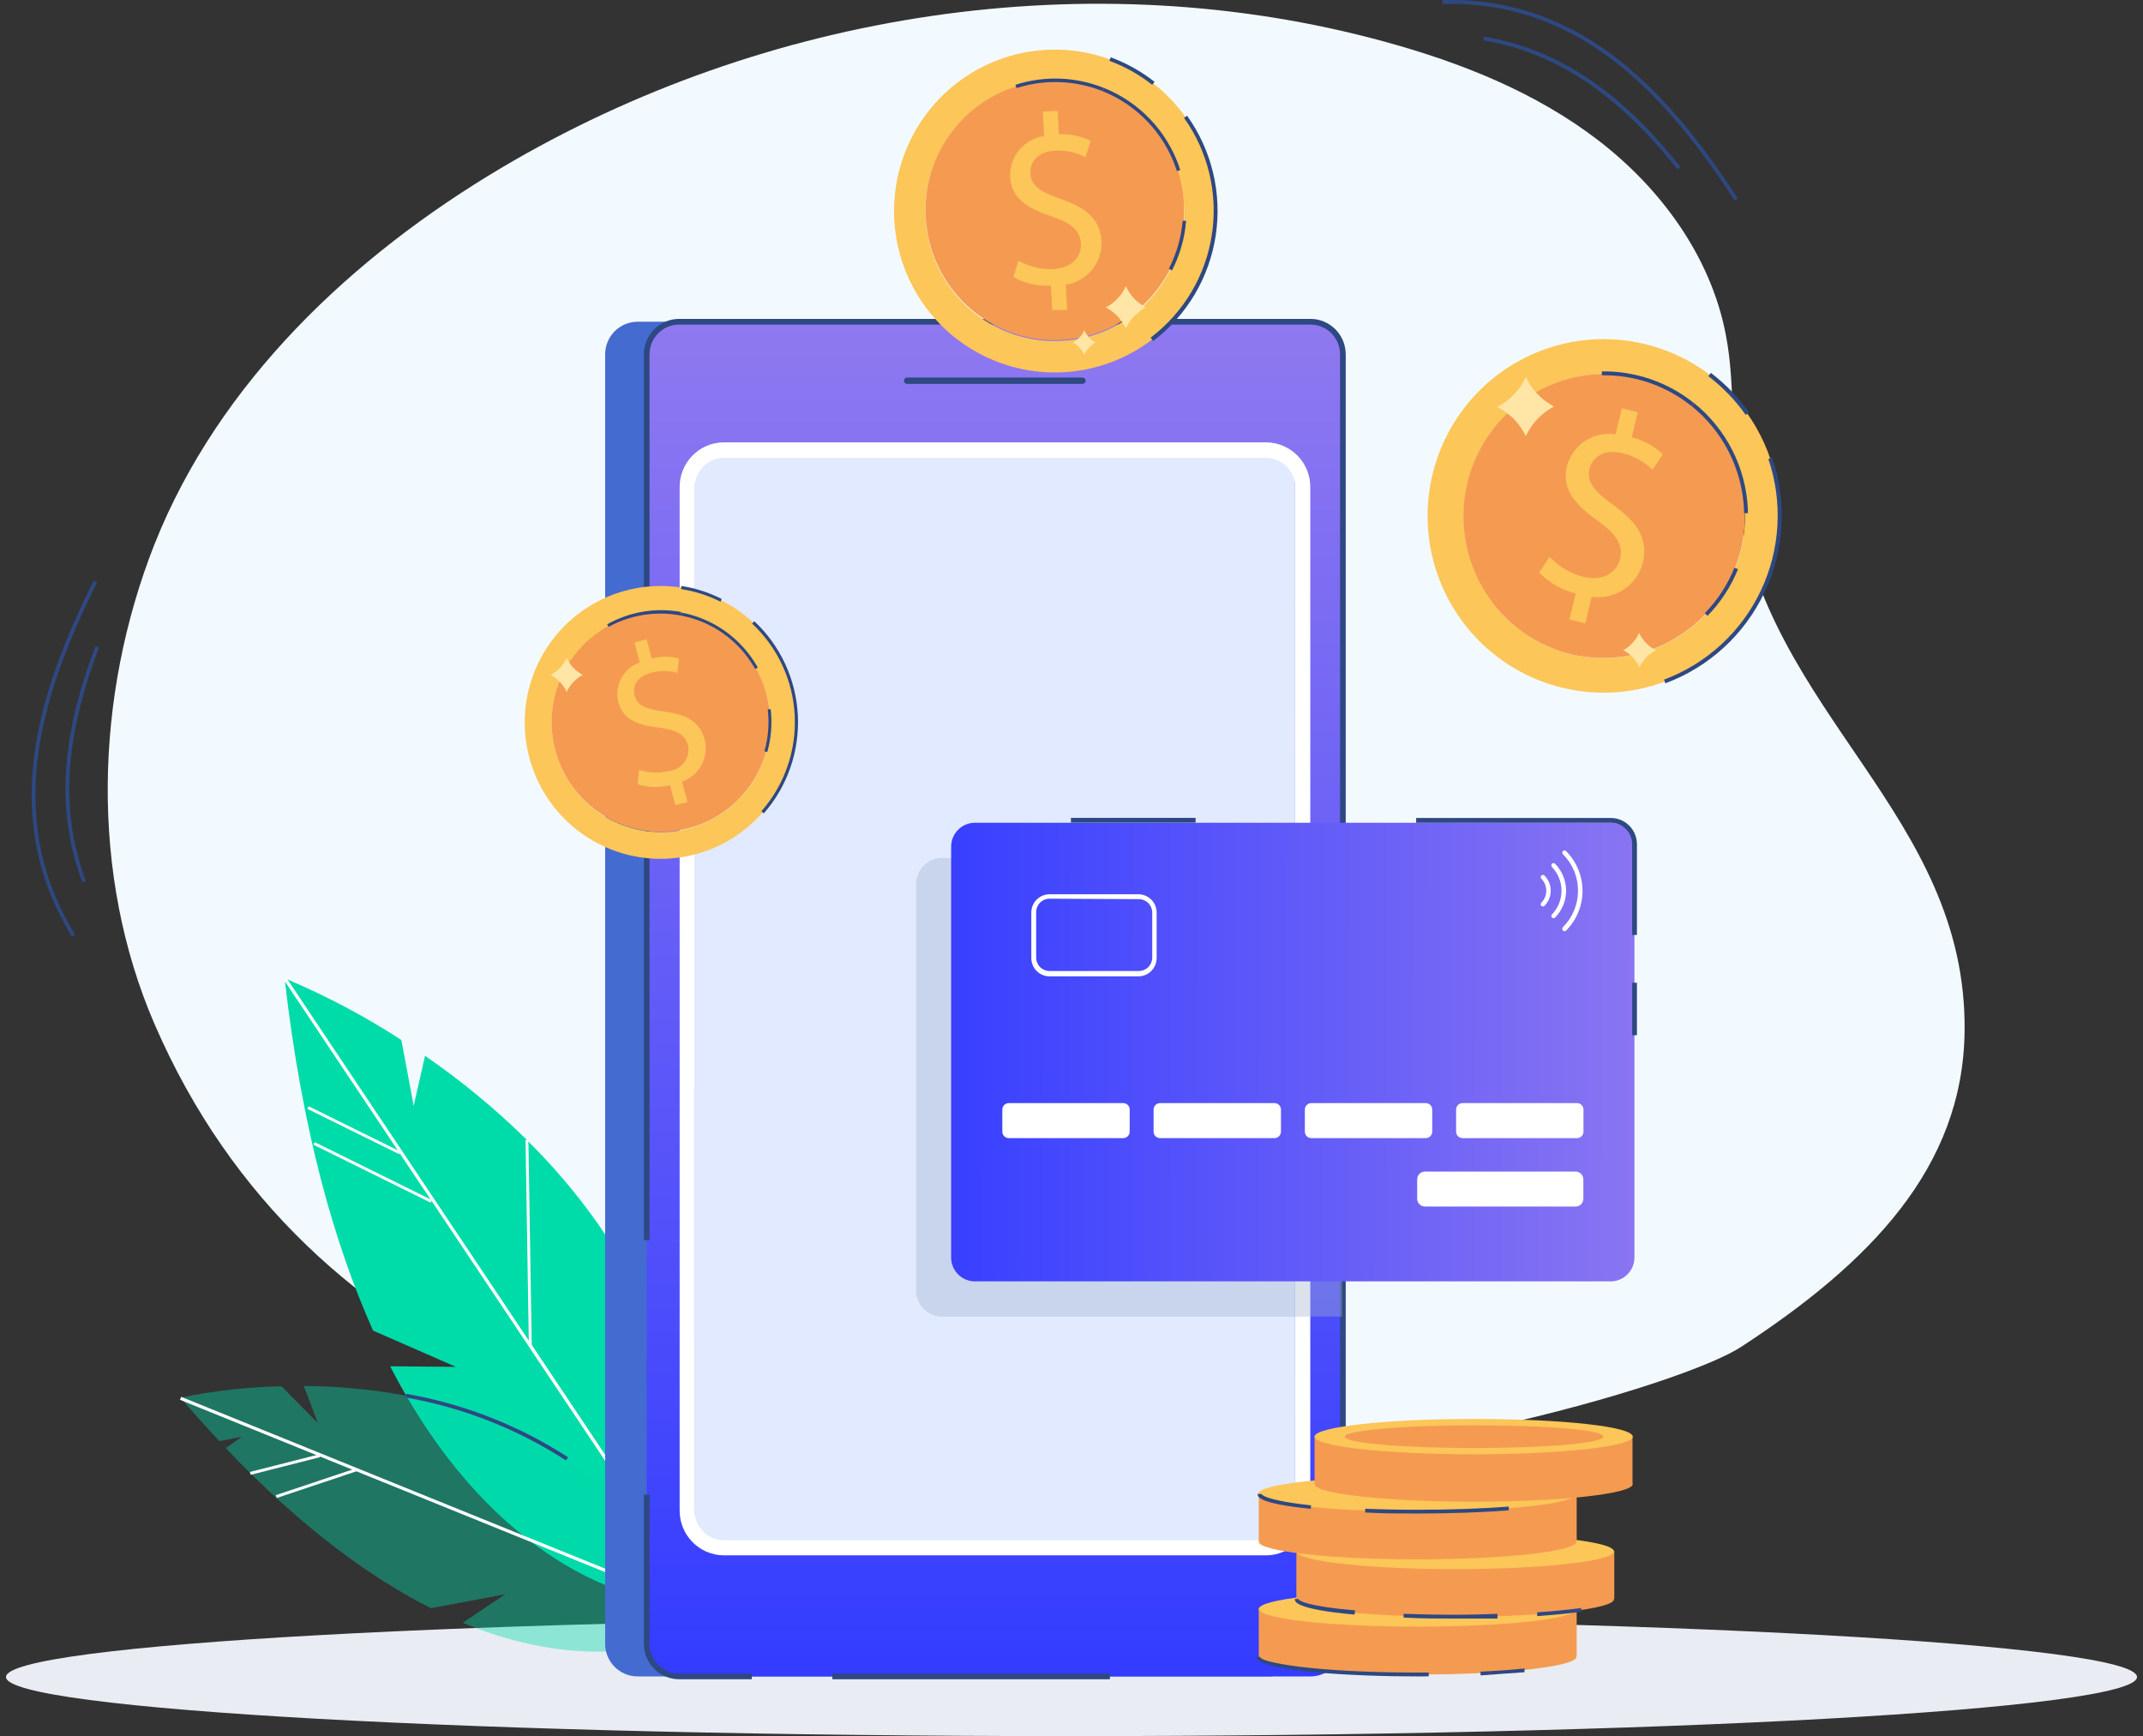 <svg width="179" height="145" viewBox="0 0 179 145" fill="none" xmlns="http://www.w3.org/2000/svg">
<rect x="0" y="0" width="179" height="145" fill="#333333" stroke="none"/>
<path d="M12.908 85.532C7.489 73.008 7.905 58.129 12.908 45.444C18.28 31.932 29.43 21.402 41.903 14.005C63.872 0.987 91.08 -3.257 115.668 3.484C122.023 5.222 128.265 7.7 133.495 11.717C138.724 15.733 142.885 21.411 144.143 27.906C145.023 32.397 144.493 37.05 145.089 41.589C147.491 59.629 164.325 67.976 164.098 86.149C163.956 97.496 156.239 105.444 145.42 112.499C135.963 118.689 38.631 144.915 12.908 85.532Z" fill="#F3FAFF"/>
<path d="M89.5 145C138.653 145 178.5 142.789 178.5 140.063C178.5 137.336 138.653 135.125 89.5 135.125C40.347 135.125 0.5 137.336 0.5 140.063C0.5 142.789 40.347 145 89.5 145Z" fill="#E9ECF2"/>
<path d="M23.812 81.743C23.812 81.838 23.812 81.943 23.812 82.047C25.25 94.467 27.926 103.886 31.16 111.131L38.083 114.16L32.739 114.112H32.588C36.626 121.955 41.326 126.722 45.525 129.608C47.674 131.111 50.028 132.294 52.514 133.122L52.892 133.245C53.214 133.35 53.517 133.435 53.838 133.511L57.356 133.179C57.356 133.008 57.403 132.837 57.422 132.666C57.441 132.495 57.422 132.457 57.422 132.353C57.422 132.248 57.422 132.068 57.469 131.925C59.276 115.347 52.211 103.373 44.088 95.293L44.012 95.207C41.386 92.618 38.538 90.267 35.501 88.181L34.555 92.359L33.524 86.861C30.524 84.91 27.36 83.226 24.067 81.829L23.812 81.743Z" fill="#00DBAA"/>
<path d="M23.698 81.819L23.85 82.047L33.221 96.071L33.382 96.318L35.945 100.145L36.03 100.268L44.173 112.46L44.182 112.479L57.46 132.352L57.658 132.647L57.98 133.121L58.282 133.093L57.971 132.618L57.507 131.925L44.409 112.317L44.163 111.957L24.029 81.828L23.916 81.667L23.698 81.819Z" fill="white"/>
<path d="M26.284 95.391L26.18 95.605L35.972 100.442L36.076 100.229L26.284 95.391Z" fill="white"/>
<path d="M25.783 92.397L25.679 92.61L33.35 96.399L33.455 96.186L25.783 92.397Z" fill="white"/>
<path d="M44.134 95.204L43.897 95.208L44.179 112.477L44.416 112.474L44.134 95.204Z" fill="white"/>
<path opacity="0.4" d="M59.162 135.714C59.162 135.714 51.454 140.851 38.65 135.533L42.205 133.15L36.002 134.318C30.933 131.764 25.173 127.586 18.856 120.949L20.208 119.999L18.317 120.36C17.258 119.221 16.17 118.015 15.073 116.733C17.853 116.156 20.68 115.838 23.518 115.783L26.554 118.86L25.372 115.755C35.718 115.831 51.209 119.04 59.162 135.714Z" fill="#00DBAA"/>
<path d="M15.133 116.664L15.034 116.91L59.627 134.982L59.726 134.735L15.133 116.664Z" fill="white"/>
<path d="M26.671 121.463L20.877 122.936L20.938 123.174L26.731 121.702L26.671 121.463Z" fill="white"/>
<path d="M29.721 122.64L23.037 124.876L23.114 125.11L29.799 122.874L29.721 122.64Z" fill="white"/>
<path d="M47.275 121.974L47.445 121.708C43.339 119.052 38.743 117.25 33.931 116.41L33.874 116.714C38.646 117.551 43.203 119.34 47.275 121.974Z" fill="#2E4882"/>
<path d="M105.984 26.87H53.261C51.762 26.87 50.547 28.09 50.547 29.595V137.29C50.547 138.795 51.762 140.015 53.261 140.015H105.984C107.483 140.015 108.698 138.795 108.698 137.29V29.595C108.698 28.09 107.483 26.87 105.984 26.87Z" fill="#446BD0"/>
<path d="M109.455 26.87H56.732C55.233 26.87 54.018 28.09 54.018 29.595V137.29C54.018 138.795 55.233 140.015 56.732 140.015H109.455C110.954 140.015 112.169 138.795 112.169 137.29V29.595C112.169 28.09 110.954 26.87 109.455 26.87Z" fill="url(#paint0_linear_538_15590)"/>
<path d="M108.178 40.762V126.124C108.19 126.524 108.124 126.923 107.983 127.297C107.842 127.672 107.629 128.015 107.356 128.307C107.083 128.599 106.755 128.834 106.391 128.999C106.028 129.163 105.635 129.254 105.237 129.266H60.95C60.551 129.254 60.158 129.163 59.795 128.999C59.431 128.834 59.103 128.599 58.83 128.307C58.557 128.015 58.344 127.672 58.203 127.297C58.062 126.923 57.996 126.524 58.008 126.124V40.762C57.983 39.952 58.278 39.166 58.83 38.575C59.381 37.984 60.143 37.637 60.95 37.609H105.237C106.043 37.637 106.805 37.984 107.357 38.575C107.908 39.166 108.203 39.952 108.178 40.762Z" fill="#E1EAFF"/>
<path d="M90.417 32.064H75.768C75.698 32.064 75.631 32.036 75.581 31.986C75.531 31.936 75.503 31.869 75.503 31.798C75.503 31.728 75.531 31.66 75.581 31.61C75.631 31.56 75.698 31.532 75.768 31.532H90.417C90.487 31.532 90.555 31.56 90.604 31.61C90.654 31.66 90.682 31.728 90.682 31.798C90.682 31.869 90.654 31.936 90.604 31.986C90.555 32.036 90.487 32.064 90.417 32.064Z" fill="#2E4882"/>
<path d="M105.804 129.903H60.41C59.426 129.883 58.49 129.472 57.808 128.76C57.125 128.048 56.752 127.093 56.769 126.105V40.743C56.759 40.254 56.846 39.767 57.023 39.311C57.201 38.855 57.467 38.438 57.805 38.086C58.143 37.733 58.547 37.45 58.994 37.255C59.441 37.059 59.923 36.954 60.41 36.945H105.804C106.292 36.954 106.773 37.059 107.22 37.255C107.667 37.45 108.071 37.733 108.41 38.086C108.748 38.438 109.013 38.855 109.191 39.311C109.369 39.767 109.455 40.254 109.445 40.743V126.105C109.463 127.093 109.089 128.048 108.407 128.76C107.724 129.472 106.788 129.883 105.804 129.903ZM60.41 38.246C59.762 38.264 59.148 38.538 58.701 39.01C58.254 39.481 58.012 40.112 58.027 40.762V126.124C58.012 126.775 58.254 127.405 58.701 127.877C59.148 128.348 59.762 128.623 60.41 128.64H105.804C106.452 128.623 107.067 128.348 107.513 127.877C107.96 127.405 108.202 126.775 108.187 126.124V40.762C108.202 40.112 107.96 39.481 107.513 39.01C107.067 38.538 106.452 38.264 105.804 38.246H60.41Z" fill="white"/>
<path d="M112.405 29.595V121.889H111.932V29.595C111.932 28.936 111.671 28.303 111.207 27.836C110.742 27.37 110.112 27.108 109.455 27.108H56.732C56.075 27.108 55.444 27.37 54.98 27.836C54.515 28.303 54.254 28.936 54.254 29.595V103.582H53.781V29.595C53.781 28.81 54.092 28.056 54.645 27.5C55.199 26.945 55.949 26.633 56.732 26.633H109.483C110.261 26.64 111.004 26.956 111.551 27.511C112.098 28.065 112.405 28.814 112.405 29.595Z" fill="#2E4882"/>
<path d="M62.794 140.252H56.732C55.949 140.252 55.199 139.94 54.645 139.385C54.092 138.829 53.781 138.075 53.781 137.29V124.832H54.254V137.29C54.254 137.95 54.515 138.582 54.98 139.049C55.444 139.515 56.075 139.777 56.732 139.777H62.794V140.252Z" fill="#2E4882"/>
<path d="M92.707 139.777H69.527V140.251H92.707V139.777Z" fill="#2E4882"/>
<path d="M131.669 138.382C131.669 139.189 125.721 139.854 118.429 139.854C111.138 139.854 105.142 139.189 105.142 138.382C105.142 138.382 105.142 138.382 105.142 138.335V134.347H131.697V138.325C131.693 138.346 131.683 138.366 131.669 138.382Z" fill="#F49B51"/>
<path d="M131.669 134.385C131.669 135.201 125.721 135.857 118.429 135.857C111.138 135.857 105.142 135.201 105.142 134.385C105.142 133.568 111.091 132.913 118.429 132.913C125.768 132.913 131.669 133.568 131.669 134.385Z" fill="#FCC659"/>
<path d="M134.809 133.568C134.809 134.384 128.86 135.039 121.569 135.039C114.277 135.039 108.282 134.384 108.282 133.568C108.282 133.568 108.282 133.568 108.282 133.52V129.532H134.837V133.511C134.833 133.532 134.823 133.552 134.809 133.568Z" fill="#F49B51"/>
<path d="M134.809 129.57C134.809 130.387 128.86 131.052 121.569 131.052C114.277 131.052 108.282 130.387 108.282 129.57C108.282 128.754 114.23 128.099 121.569 128.099C128.907 128.099 134.809 128.754 134.809 129.57Z" fill="#FCC659"/>
<path d="M131.669 128.754C131.669 129.57 125.721 130.235 118.429 130.235C111.138 130.235 105.142 129.57 105.142 128.754V124.737H131.697V128.716C131.692 128.731 131.682 128.744 131.669 128.754Z" fill="#F49B51"/>
<path d="M118.382 126.237C125.72 126.237 131.669 125.579 131.669 124.766C131.669 123.953 125.72 123.294 118.382 123.294C111.044 123.294 105.095 123.953 105.095 124.766C105.095 125.579 111.044 126.237 118.382 126.237Z" fill="#FCC659"/>
<path d="M118.392 140.015C112.982 140.015 104.944 139.578 104.944 138.382H105.256C105.256 138.838 109.767 139.692 118.392 139.692H119.337V140.006L118.392 140.015Z" fill="#2E4882"/>
<path d="M123.668 139.93V139.616C125.011 139.55 126.25 139.465 127.338 139.351V139.664C126.25 139.74 125.011 139.825 123.668 139.93Z" fill="#2E4882"/>
<path d="M113.143 134.85C108.149 134.394 108.149 133.758 108.149 133.549H108.462C108.462 133.701 109.313 134.176 113.19 134.498L113.143 134.85Z" fill="#2E4882"/>
<path d="M121.597 135.181C120.103 135.181 118.637 135.181 117.238 135.096V134.783C119.734 134.878 122.496 134.897 125.078 134.783V135.181C123.952 135.181 122.78 135.181 121.597 135.181Z" fill="#2E4882"/>
<path d="M128.397 134.973V134.66C129.816 134.565 131.054 134.441 132.076 134.299V134.612C131.064 134.755 129.816 134.878 128.397 134.973Z" fill="#2E4882"/>
<path d="M109.483 126.019C105.048 125.563 105.048 124.994 105.048 124.775H105.369C105.369 124.775 105.483 125.288 109.512 125.725L109.483 126.019Z" fill="#2E4882"/>
<path d="M118.467 126.408C116.945 126.408 115.45 126.408 114.032 126.323V126.01C115.441 126.066 116.935 126.095 118.458 126.095C121.181 126.095 123.801 126 126.023 125.829V126.142C123.829 126.313 121.2 126.408 118.467 126.408Z" fill="#2E4882"/>
<path d="M136.378 123.95C136.378 124.757 130.43 125.421 123.091 125.421C115.753 125.421 109.804 124.757 109.804 123.95C109.804 123.95 109.804 123.95 109.804 123.902V119.914H136.36V123.893C136.37 123.91 136.377 123.929 136.378 123.95Z" fill="#F49B51"/>
<path d="M136.378 119.99C136.378 120.807 130.43 121.462 123.091 121.462C115.753 121.462 109.804 120.807 109.804 119.99C109.804 119.173 115.753 118.509 123.091 118.509C130.43 118.509 136.378 119.135 136.378 119.99Z" fill="#FCC659"/>
<path d="M133.92 119.99C133.92 120.54 129.068 120.939 123.091 120.939C117.115 120.939 112.32 120.502 112.32 119.99C112.32 119.477 117.162 119.04 123.139 119.04C129.115 119.04 133.92 119.401 133.92 119.99Z" fill="#F49B51"/>
<g opacity="0.38">
<path d="M112.102 71.659V109.963H78.88C78.304 110.005 77.735 109.819 77.295 109.444C76.854 109.069 76.578 108.536 76.525 107.959V73.653C76.578 73.077 76.855 72.544 77.295 72.171C77.736 71.798 78.305 71.614 78.88 71.659H112.102Z" fill="#A3B2CE"/>
</g>
<path d="M87.732 4.148C85.077 4.222 82.503 5.085 80.336 6.629C78.17 8.172 76.508 10.325 75.56 12.817C74.613 15.309 74.423 18.027 75.014 20.627C75.605 23.227 76.951 25.593 78.882 27.425C80.812 29.257 83.241 30.473 85.859 30.919C88.478 31.365 91.17 31.021 93.595 29.931C96.019 28.841 98.067 27.054 99.479 24.795C100.892 22.536 101.605 19.908 101.53 17.242C101.428 13.669 99.918 10.282 97.331 7.827C94.743 5.372 91.291 4.048 87.732 4.148ZM98.91 17.318C98.972 19.451 98.406 21.555 97.283 23.367C96.16 25.18 94.529 26.619 92.596 27.506C90.662 28.392 88.511 28.687 86.412 28.352C84.312 28.018 82.358 27.069 80.792 25.625C79.227 24.181 78.12 22.306 77.611 20.234C77.102 18.162 77.212 15.985 77.928 13.976C78.645 11.966 79.935 10.213 81.639 8.937C83.342 7.66 85.383 6.916 87.505 6.797H87.808C90.62 6.723 93.35 7.751 95.421 9.664C97.492 11.576 98.74 14.222 98.901 17.042C98.91 17.071 98.91 17.166 98.91 17.27V17.318Z" fill="#FCC659"/>
<path d="M98.9 16.976C98.9 17.071 98.9 17.166 98.9 17.27C98.958 19.401 98.39 21.501 97.266 23.309C96.142 25.117 94.512 26.552 92.58 27.435C90.648 28.318 88.5 28.61 86.404 28.275C84.308 27.939 82.357 26.991 80.794 25.548C79.232 24.106 78.127 22.233 77.619 20.164C77.111 18.095 77.221 15.921 77.936 13.914C78.651 11.908 79.939 10.157 81.639 8.881C83.339 7.605 85.376 6.861 87.495 6.74H87.798C90.61 6.664 93.342 7.69 95.414 9.6C97.487 11.511 98.737 14.156 98.9 16.976Z" fill="#F49B51"/>
<path d="M87.893 25.892L87.779 23.86C86.689 23.917 85.605 23.667 84.649 23.139L85.065 21.762C85.958 22.276 86.978 22.523 88.006 22.474C89.425 22.389 90.352 21.525 90.285 20.357C90.219 19.189 89.406 18.61 87.883 18.087C85.784 17.394 84.469 16.53 84.375 14.783C84.339 13.961 84.61 13.155 85.134 12.523C85.659 11.89 86.4 11.477 87.212 11.365L87.098 9.323L88.337 9.257L88.451 11.213C89.367 11.166 90.279 11.359 91.099 11.773L90.673 13.131C89.882 12.716 88.992 12.528 88.101 12.59C86.559 12.675 86.02 13.634 86.067 14.489C86.124 15.533 86.9 16.017 88.687 16.654C90.805 17.385 91.903 18.372 92.007 20.167C92.039 21.032 91.752 21.879 91.2 22.545C90.649 23.211 89.872 23.649 89.018 23.775L89.141 25.873L87.893 25.892Z" fill="#FCC659"/>
<path d="M98.305 14.289L98.219 14.033C97.717 12.589 96.912 11.271 95.86 10.165C94.808 9.06 93.533 8.193 92.12 7.623L92.233 7.357C93.682 7.94 94.99 8.827 96.07 9.958C97.15 11.09 97.976 12.44 98.494 13.919C98.494 14.023 98.56 14.108 98.588 14.203L98.305 14.289Z" fill="#2E4882"/>
<path d="M92.12 7.623C89.818 6.697 87.267 6.603 84.904 7.357L84.819 7.082C87.247 6.302 89.869 6.4 92.233 7.357L92.12 7.623Z" fill="#2E4882"/>
<path d="M97.889 22.588L97.633 22.445C98.272 21.197 98.664 19.836 98.787 18.439H99.071C98.96 19.887 98.558 21.299 97.889 22.588Z" fill="#2E4882"/>
<path d="M96.243 7.083C95.163 6.232 93.957 5.556 92.668 5.08L92.772 4.785C94.095 5.272 95.333 5.964 96.442 6.836L96.243 7.083Z" fill="#2E4882"/>
<path d="M96.3 28.456L96.111 28.2C98.869 26.111 100.705 23.022 101.226 19.593C101.747 16.163 100.913 12.665 98.901 9.845L99.156 9.665C101.22 12.554 102.079 16.139 101.549 19.654C101.019 23.17 99.142 26.338 96.319 28.485L96.3 28.456Z" fill="#2E4882"/>
<path d="M52.627 49.232C50.44 49.738 48.452 50.884 46.914 52.525C45.375 54.166 44.356 56.228 43.985 58.45C43.614 60.673 43.907 62.956 44.828 65.011C45.749 67.066 47.257 68.8 49.159 69.995C51.062 71.19 53.275 71.792 55.519 71.724C57.762 71.656 59.935 70.922 61.763 69.614C63.591 68.306 64.991 66.484 65.787 64.377C66.584 62.27 66.74 59.973 66.236 57.777C65.901 56.319 65.284 54.941 64.419 53.722C63.554 52.504 62.458 51.468 61.195 50.674C59.931 49.881 58.524 49.345 57.054 49.097C55.584 48.85 54.08 48.895 52.627 49.232ZM64.089 58.271C64.633 60.637 64.221 63.123 62.943 65.184C61.665 67.245 59.625 68.713 57.271 69.267C54.914 69.813 52.439 69.399 50.386 68.116C48.333 66.833 46.871 64.785 46.319 62.421C45.784 60.098 46.171 57.658 47.398 55.618C48.625 53.577 50.596 52.097 52.892 51.492L53.138 51.425C55.459 50.889 57.896 51.284 59.931 52.525C61.966 53.767 63.437 55.757 64.032 58.072L64.089 58.271Z" fill="#FCC659"/>
<path d="M64.023 57.996L64.08 58.243C64.352 59.414 64.391 60.628 64.196 61.815C64 63.002 63.574 64.138 62.941 65.159C62.307 66.18 61.48 67.066 60.505 67.766C59.531 68.466 58.428 68.966 57.261 69.238C54.905 69.784 52.429 69.371 50.377 68.088C48.324 66.804 46.861 64.756 46.31 62.392C45.774 60.069 46.161 57.627 47.388 55.585C48.615 53.543 50.586 52.061 52.883 51.453L53.129 51.397C55.443 50.859 57.874 51.247 59.908 52.479C61.942 53.711 63.418 55.69 64.023 57.996Z" fill="#F49B51"/>
<path d="M56.401 67.244L55.966 65.573C55.076 65.807 54.139 65.784 53.261 65.507L53.375 64.301C54.2 64.576 55.087 64.605 55.928 64.386C56.173 64.358 56.409 64.279 56.622 64.155C56.835 64.03 57.02 63.863 57.164 63.663C57.309 63.463 57.411 63.235 57.464 62.993C57.516 62.752 57.518 62.502 57.47 62.259C57.233 61.31 56.439 60.958 55.096 60.778C53.205 60.559 52.013 60.075 51.644 58.632C51.478 57.957 51.57 57.243 51.901 56.632C52.231 56.021 52.777 55.556 53.431 55.328L52.996 53.657L54.018 53.391L54.434 54.995C55.184 54.8 55.972 54.8 56.722 54.995L56.59 56.192C55.866 55.991 55.101 55.991 54.377 56.192C53.11 56.524 52.826 57.407 53.006 58.091C53.223 58.955 53.952 59.221 55.531 59.439C57.422 59.686 58.481 60.322 58.869 61.794C59.039 62.507 58.94 63.258 58.591 63.901C58.241 64.545 57.667 65.036 56.978 65.279L57.422 66.997L56.401 67.244Z" fill="#FCC659"/>
<path d="M63.077 55.878L62.964 55.679C62.307 54.569 61.421 53.614 60.366 52.877C59.31 52.14 58.11 51.638 56.845 51.406L56.892 51.159C58.189 51.398 59.42 51.913 60.503 52.667C61.586 53.422 62.495 54.4 63.172 55.536L63.295 55.755L63.077 55.878Z" fill="#2E4882"/>
<path d="M56.845 51.406C54.791 51.016 52.666 51.352 50.831 52.355L50.708 52.147C52.587 51.09 54.774 50.724 56.892 51.112L56.845 51.406Z" fill="#2E4882"/>
<path d="M64.09 62.81L63.852 62.744C64.175 61.602 64.268 60.408 64.127 59.23H64.374C64.512 60.431 64.416 61.647 64.09 62.81Z" fill="#2E4882"/>
<path d="M60.193 50.257C59.158 49.734 58.047 49.378 56.902 49.203V48.938C58.077 49.117 59.217 49.483 60.278 50.02L60.193 50.257Z" fill="#2E4882"/>
<path d="M63.796 67.937L63.598 67.757C65.528 65.557 66.527 62.688 66.382 59.76C66.237 56.833 64.96 54.077 62.822 52.08L63.002 51.881C65.189 53.928 66.495 56.749 66.643 59.747C66.791 62.745 65.77 65.683 63.796 67.937Z" fill="#2E4882"/>
<path d="M81.433 107.02H134.535C135.631 107.02 136.521 106.127 136.521 105.026V70.71C136.521 69.609 135.631 68.716 134.535 68.716H81.433C80.337 68.716 79.447 69.609 79.447 70.71V105.026C79.447 106.127 80.337 107.02 81.433 107.02Z" fill="url(#paint1_linear_538_15590)"/>
<path d="M93.822 92.131H84.261C83.963 92.131 83.722 92.373 83.722 92.672V94.514C83.722 94.813 83.963 95.055 84.261 95.055H93.822C94.12 95.055 94.361 94.813 94.361 94.514V92.672C94.361 92.373 94.12 92.131 93.822 92.131Z" fill="white"/>
<path d="M106.457 92.131H96.896C96.598 92.131 96.357 92.373 96.357 92.672V94.514C96.357 94.813 96.598 95.055 96.896 95.055H106.457C106.755 95.055 106.996 94.813 106.996 94.514V92.672C106.996 92.373 106.755 92.131 106.457 92.131Z" fill="white"/>
<path d="M119.091 92.131H109.53C109.233 92.131 108.991 92.373 108.991 92.672V94.514C108.991 94.813 109.233 95.055 109.53 95.055H119.091C119.389 95.055 119.63 94.813 119.63 94.514V92.672C119.63 92.373 119.389 92.131 119.091 92.131Z" fill="white"/>
<path d="M131.726 92.131H122.165C121.867 92.131 121.625 92.373 121.625 92.672V94.514C121.625 94.813 121.867 95.055 122.165 95.055H131.726C132.023 95.055 132.265 94.813 132.265 94.514V92.672C132.265 92.373 132.023 92.131 131.726 92.131Z" fill="white"/>
<path d="M131.603 97.847H119.025C118.665 97.847 118.373 98.14 118.373 98.502V100.116C118.373 100.478 118.665 100.771 119.025 100.771H131.603C131.963 100.771 132.255 100.478 132.255 100.116V98.502C132.255 98.14 131.963 97.847 131.603 97.847Z" fill="white"/>
<path d="M86.143 80.015V76.217C86.143 75.812 86.303 75.423 86.588 75.136C86.874 74.85 87.261 74.689 87.665 74.689H95.098C95.501 74.691 95.885 74.853 96.169 75.14C96.452 75.426 96.612 75.813 96.612 76.217V80.015C96.612 80.419 96.452 80.806 96.169 81.093C95.885 81.379 95.501 81.541 95.098 81.544H87.665C87.261 81.544 86.874 81.383 86.588 81.096C86.303 80.81 86.143 80.421 86.143 80.015ZM87.665 75.059C87.369 75.059 87.085 75.177 86.876 75.387C86.667 75.597 86.549 75.882 86.549 76.179V79.977C86.549 80.275 86.667 80.559 86.876 80.77C87.085 80.98 87.369 81.098 87.665 81.098H95.098C95.393 81.105 95.678 80.996 95.893 80.793C96.107 80.59 96.233 80.311 96.243 80.015V76.217C96.243 75.922 96.126 75.638 95.919 75.428C95.712 75.218 95.43 75.099 95.136 75.097L87.665 75.059Z" fill="white"/>
<path d="M130.496 77.565C130.497 77.515 130.517 77.467 130.553 77.432C130.951 77.033 131.267 76.558 131.483 76.036C131.698 75.514 131.809 74.954 131.809 74.389C131.809 73.824 131.698 73.264 131.483 72.742C131.267 72.22 130.951 71.745 130.553 71.346C130.535 71.329 130.52 71.308 130.51 71.286C130.5 71.263 130.495 71.238 130.495 71.213C130.495 71.188 130.5 71.163 130.51 71.14C130.52 71.118 130.535 71.097 130.553 71.08C130.588 71.048 130.633 71.03 130.681 71.03C130.728 71.03 130.773 71.048 130.808 71.08C131.244 71.516 131.59 72.034 131.826 72.604C132.062 73.174 132.183 73.786 132.183 74.403C132.183 75.021 132.062 75.632 131.826 76.203C131.59 76.773 131.244 77.291 130.808 77.727C130.773 77.759 130.728 77.776 130.681 77.776C130.633 77.776 130.588 77.759 130.553 77.727C130.532 77.706 130.515 77.681 130.505 77.653C130.496 77.625 130.492 77.595 130.496 77.565Z" fill="white"/>
<path d="M129.579 72.276C129.581 72.228 129.597 72.182 129.627 72.143C129.644 72.125 129.664 72.11 129.687 72.1C129.71 72.09 129.734 72.085 129.759 72.085C129.784 72.085 129.809 72.09 129.831 72.1C129.854 72.11 129.875 72.125 129.892 72.143C130.481 72.741 130.812 73.548 130.812 74.389C130.812 75.23 130.481 76.037 129.892 76.635C129.875 76.653 129.854 76.668 129.831 76.678C129.809 76.688 129.784 76.693 129.759 76.693C129.734 76.693 129.71 76.688 129.687 76.678C129.664 76.668 129.644 76.653 129.627 76.635C129.595 76.6 129.577 76.554 129.577 76.507C129.577 76.459 129.595 76.413 129.627 76.378C130.141 75.847 130.429 75.135 130.429 74.394C130.429 73.653 130.141 72.941 129.627 72.409C129.597 72.371 129.581 72.325 129.579 72.276Z" fill="white"/>
<path d="M128.69 75.524C128.691 75.474 128.711 75.427 128.747 75.391C129.01 75.125 129.157 74.765 129.157 74.39C129.157 74.014 129.01 73.655 128.747 73.388C128.728 73.371 128.714 73.35 128.704 73.328C128.694 73.305 128.688 73.28 128.688 73.255C128.688 73.23 128.694 73.205 128.704 73.182C128.714 73.159 128.728 73.139 128.747 73.122C128.782 73.09 128.827 73.072 128.875 73.072C128.922 73.072 128.967 73.09 129.002 73.122C129.169 73.288 129.302 73.486 129.392 73.703C129.482 73.921 129.529 74.154 129.529 74.39C129.529 74.625 129.482 74.859 129.392 75.076C129.302 75.294 129.169 75.491 129.002 75.657C128.967 75.689 128.922 75.707 128.875 75.707C128.827 75.707 128.782 75.689 128.747 75.657C128.711 75.622 128.691 75.574 128.69 75.524Z" fill="white"/>
<path d="M136.729 78.087H136.332V70.491C136.327 70.018 136.136 69.567 135.801 69.234C135.467 68.902 135.015 68.715 134.544 68.715H118.288V68.316H134.544C135.124 68.316 135.679 68.547 136.089 68.959C136.499 69.37 136.729 69.928 136.729 70.51V78.087Z" fill="#2E4882"/>
<path d="M136.73 82.075H136.332V86.462H136.73V82.075Z" fill="#2E4882"/>
<path d="M99.865 68.308H89.453V68.706H99.865V68.308Z" fill="#2E4882"/>
<path d="M137.788 28.836C134.98 28.073 132.01 28.163 129.254 29.096C126.497 30.028 124.078 31.759 122.302 34.072C120.526 36.385 119.473 39.174 119.276 42.088C119.078 45.001 119.746 47.908 121.195 50.441C122.643 52.973 124.807 55.017 127.412 56.315C130.018 57.613 132.948 58.106 135.833 57.731C138.717 57.357 141.426 56.132 143.618 54.212C145.809 52.292 147.384 49.762 148.143 46.943C148.65 45.071 148.784 43.118 148.537 41.194C148.291 39.27 147.669 37.414 146.707 35.732C145.745 34.05 144.462 32.575 142.932 31.392C141.401 30.208 139.653 29.34 137.788 28.836ZM145.353 46.193C144.532 49.234 142.542 51.824 139.819 53.392C137.097 54.961 133.867 55.38 130.837 54.558C127.873 53.707 125.357 51.73 123.823 49.045C122.288 46.361 121.857 43.182 122.621 40.184C123.384 37.185 125.282 34.604 127.911 32.989C130.54 31.373 133.693 30.851 136.7 31.532L137.022 31.618C139.991 32.431 142.53 34.371 144.1 37.029C145.671 39.687 146.151 42.854 145.438 45.861L145.353 46.193Z" fill="#FCC659"/>
<path d="M145.42 45.87L145.335 46.183C144.513 49.224 142.523 51.814 139.801 53.383C137.079 54.951 133.848 55.37 130.818 54.548C127.855 53.697 125.338 51.72 123.804 49.035C122.27 46.351 121.839 43.172 122.602 40.174C123.366 37.175 125.264 34.594 127.893 32.979C130.522 31.363 133.675 30.841 136.682 31.523L137.003 31.608C139.977 32.421 142.518 34.364 144.089 37.027C145.661 39.689 146.138 42.86 145.42 45.87Z" fill="#F49B51"/>
<path d="M131.092 51.738L131.613 49.564C130.454 49.28 129.399 48.674 128.567 47.816L129.428 46.506C130.196 47.322 131.181 47.902 132.265 48.177C133.788 48.548 135.027 47.911 135.32 46.687C135.613 45.462 134.941 44.569 133.513 43.534C131.537 42.148 130.421 40.828 130.875 38.958C131.099 38.083 131.64 37.324 132.392 36.829C133.144 36.334 134.053 36.138 134.941 36.28L135.471 34.105L136.795 34.428L136.294 36.517C137.27 36.762 138.168 37.252 138.904 37.941L138.024 39.233C137.326 38.546 136.452 38.066 135.499 37.847C133.844 37.448 132.984 38.283 132.776 39.147C132.511 40.268 133.164 41.046 134.847 42.243C136.833 43.686 137.684 45.091 137.221 46.99C136.985 47.91 136.42 48.71 135.632 49.236C134.845 49.762 133.891 49.977 132.955 49.839L132.416 52.07L131.092 51.738Z" fill="#FCC659"/>
<path d="M145.675 42.86C145.675 42.765 145.675 42.661 145.675 42.566C145.6 40.894 145.171 39.258 144.416 37.766C143.661 36.274 142.597 34.961 141.296 33.916L141.495 33.659C142.831 34.731 143.923 36.076 144.7 37.605C145.476 39.135 145.918 40.813 145.996 42.528C145.996 42.651 145.996 42.756 145.996 42.86H145.675Z" fill="#2E4882"/>
<path d="M141.287 33.916C139.166 32.207 136.516 31.297 133.797 31.343V31.02C136.587 30.977 139.305 31.91 141.485 33.66L141.287 33.916Z" fill="#2E4882"/>
<path d="M142.63 51.434L142.394 51.216C143.462 50.127 144.304 48.836 144.871 47.418L145.174 47.532C144.585 48.986 143.721 50.311 142.63 51.434Z" fill="#2E4882"/>
<path d="M145.817 34.656C144.948 33.422 143.896 32.33 142.696 31.418L142.904 31.143C144.134 32.075 145.212 33.193 146.1 34.456L145.817 34.656Z" fill="#2E4882"/>
<path d="M139.112 57.093L138.998 56.761C142.555 55.434 145.456 52.765 147.083 49.323C148.709 45.881 148.934 41.937 147.708 38.331L148.03 38.227C149.284 41.914 149.054 45.948 147.388 49.468C145.722 52.987 142.752 55.714 139.112 57.065V57.093Z" fill="#2E4882"/>
<path d="M125.049 33.992C126.102 34.509 126.949 35.369 127.451 36.432C127.933 35.361 128.763 34.487 129.806 33.954C128.767 33.416 127.938 32.543 127.451 31.476C126.96 32.565 126.112 33.453 125.049 33.992Z" fill="#FFE6A6"/>
<path d="M135.584 54.303C136.19 54.612 136.671 55.122 136.946 55.746C137.228 55.123 137.711 54.614 138.318 54.303C137.697 53.998 137.2 53.488 136.908 52.859C136.643 53.477 136.176 53.986 135.584 54.303Z" fill="#FFE6A6"/>
<path d="M92.366 25.674C93.104 26.059 93.694 26.681 94.04 27.44C94.385 26.681 94.975 26.059 95.713 25.674C94.975 25.29 94.385 24.668 94.04 23.908C93.694 24.668 93.104 25.29 92.366 25.674Z" fill="#FFE6A6"/>
<path d="M45.98 56.371C46.577 56.68 47.054 57.181 47.332 57.796C47.61 57.181 48.086 56.68 48.684 56.371C48.086 56.063 47.61 55.562 47.332 54.947C47.056 55.563 46.579 56.066 45.98 56.371Z" fill="#FFE6A6"/>
<path d="M89.623 28.608C90.04 28.838 90.372 29.198 90.569 29.633C90.761 29.194 91.094 28.833 91.514 28.608C91.092 28.384 90.758 28.022 90.569 27.582C90.374 28.019 90.042 28.379 89.623 28.608Z" fill="#FFE6A6"/>
<path d="M7.177 73.577L6.884 73.691C4.699 67.89 5.04 61.623 7.981 53.97L8.274 54.084C5.37 61.661 5.021 67.861 7.177 73.577Z" fill="#2E4882"/>
<path d="M6.278 78.068L6.014 78.23C-0.294 67.994 3.385 57.454 7.82 48.5L8.104 48.633C3.706 57.52 0.056 67.956 6.278 78.068Z" fill="#2E4882"/>
<path d="M140.114 14.137C135.055 7.795 129.901 4.376 123.896 3.37L123.943 3.057C130.033 4.073 135.291 7.529 140.36 13.938L140.114 14.137Z" fill="#2E4882"/>
<path d="M144.89 16.729C139.462 8.45 132.312 0.018 120.481 0.322V0.008C132.463 -0.305 139.67 8.203 145.145 16.558L144.89 16.729Z" fill="#2E4882"/>
<defs>
<linearGradient id="paint0_linear_538_15590" x1="83.093" y1="26.87" x2="83.093" y2="140.015" gradientUnits="userSpaceOnUse">
<stop stop-color="#8F79F0"/>
<stop offset="1" stop-color="#333CFF"/>
</linearGradient>
<linearGradient id="paint1_linear_538_15590" x1="136.521" y1="87.868" x2="80.279" y2="87.777" gradientUnits="userSpaceOnUse">
<stop stop-color="#8975F2"/>
<stop offset="1" stop-color="#3940FF"/>
</linearGradient>
</defs>
</svg>
